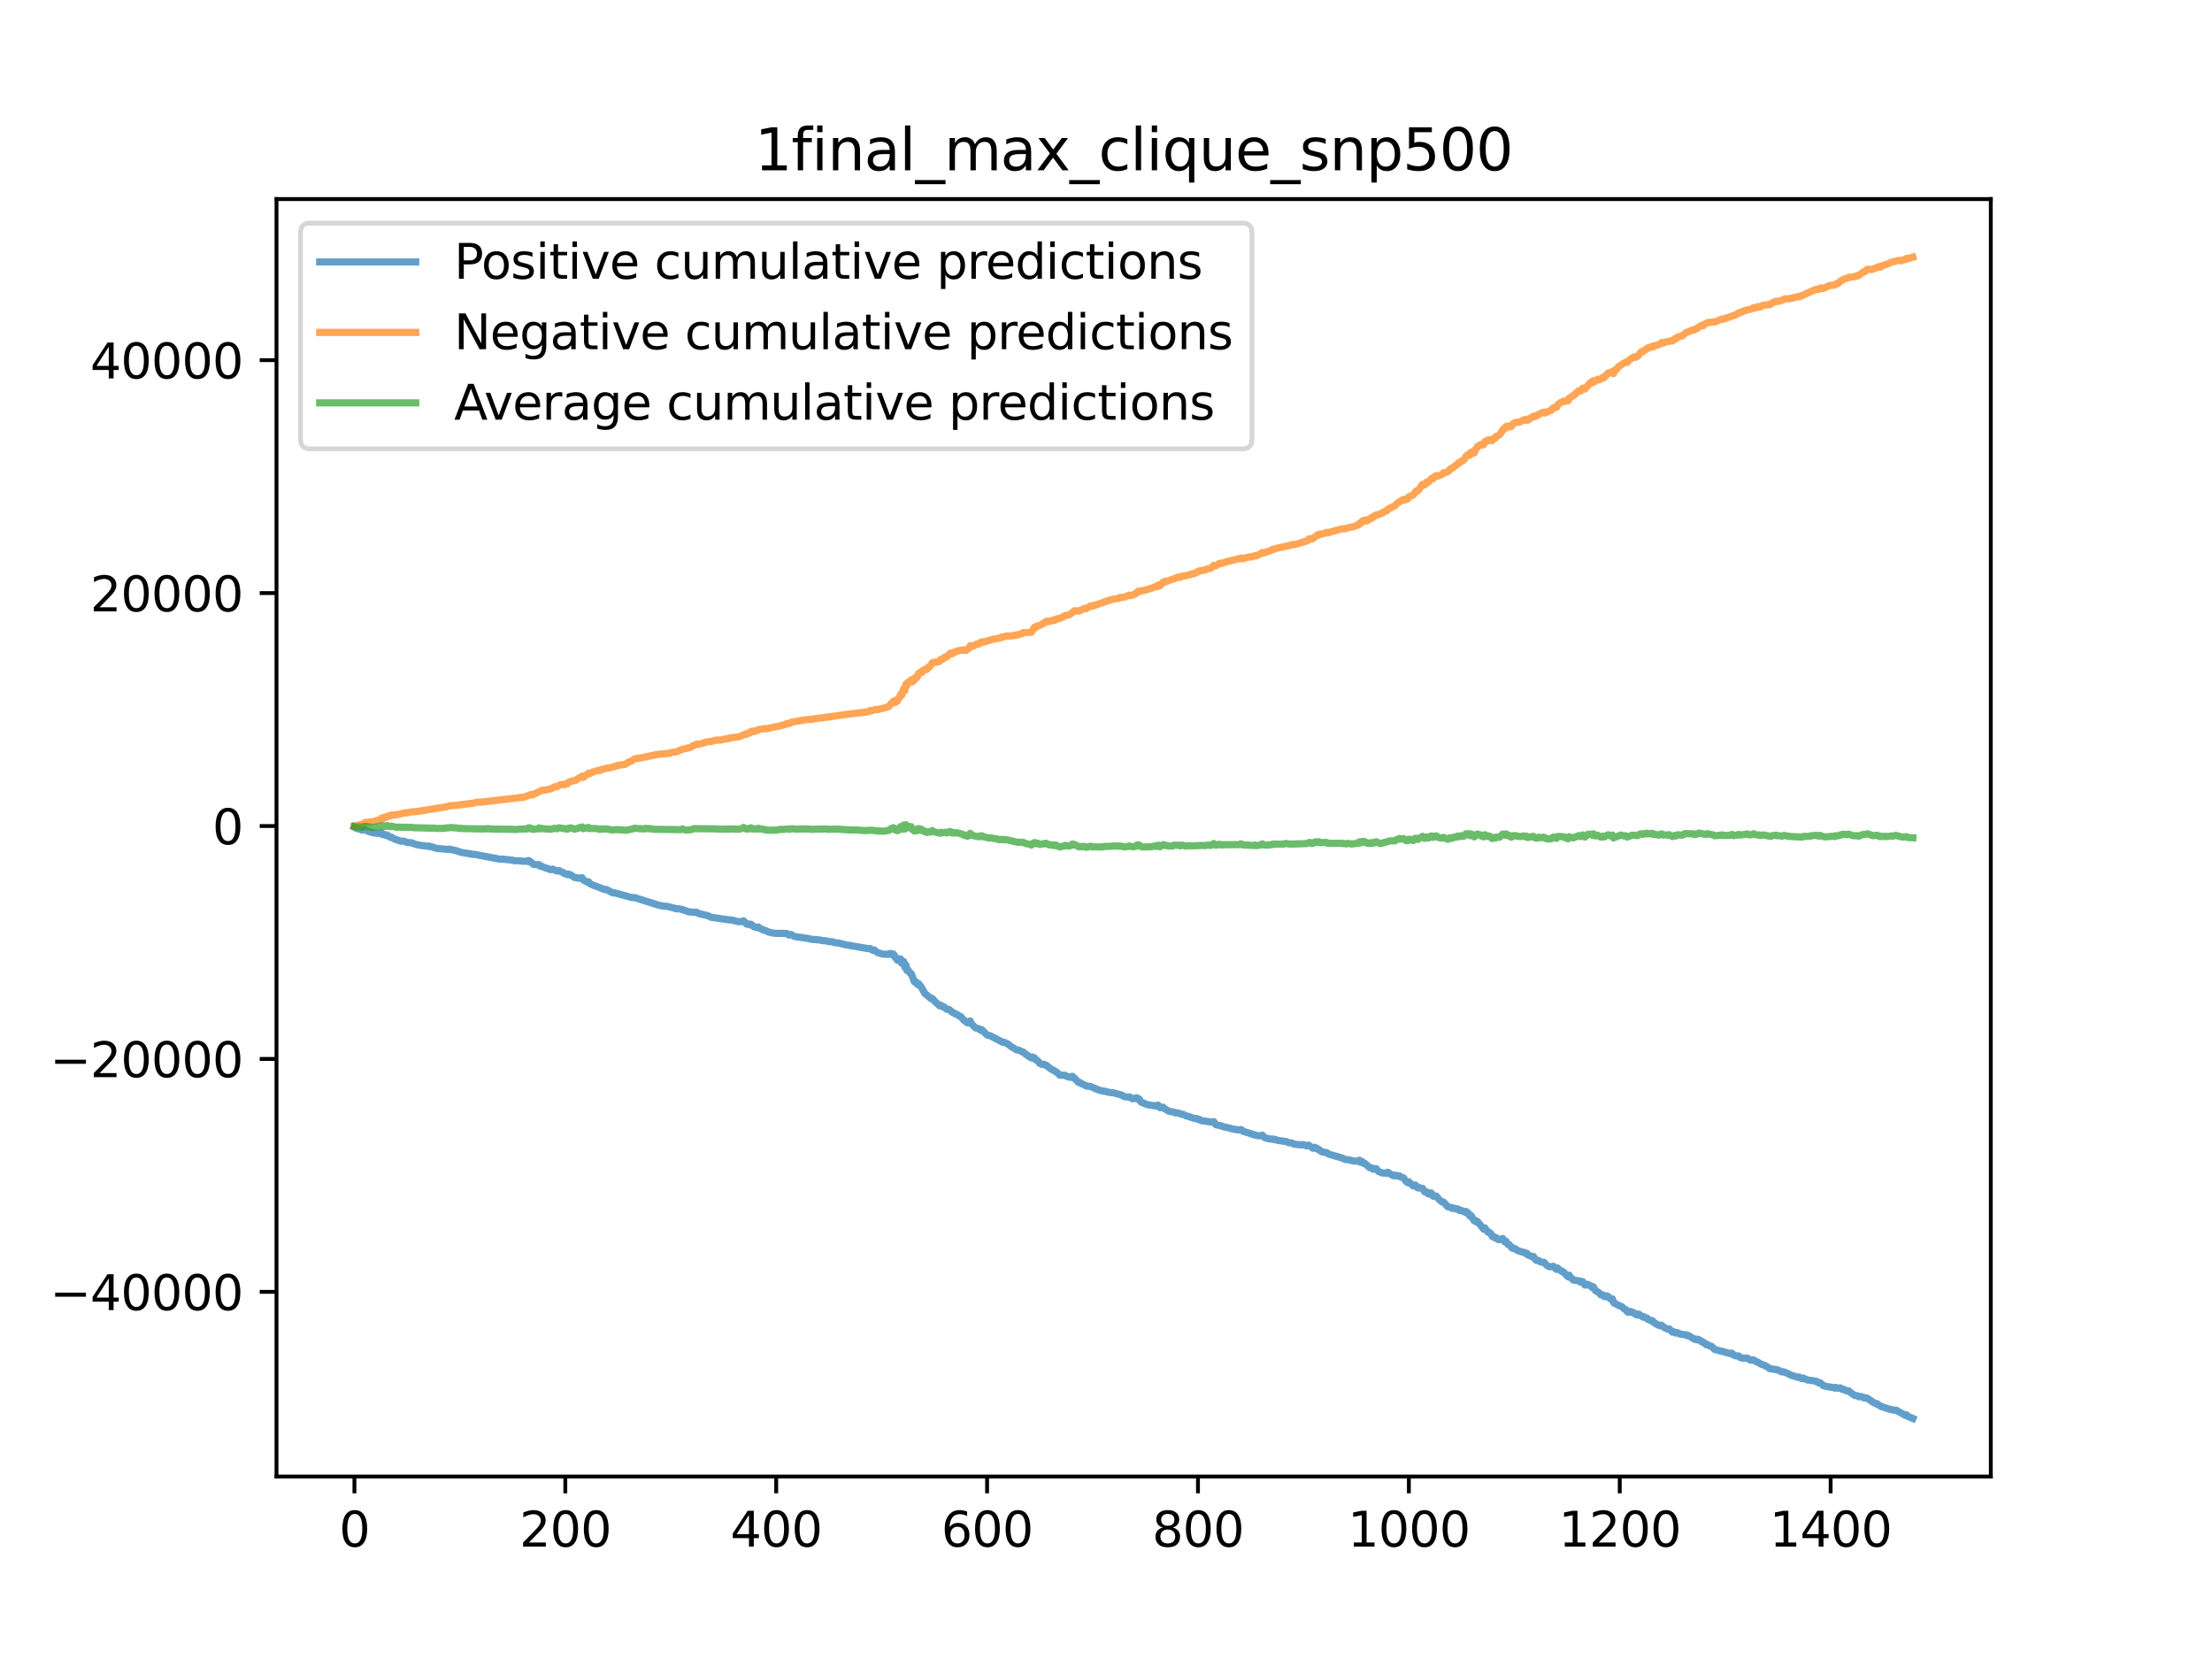 <?xml version="1.0" encoding="utf-8" standalone="no"?>
<!DOCTYPE svg PUBLIC "-//W3C//DTD SVG 1.1//EN"
  "http://www.w3.org/Graphics/SVG/1.1/DTD/svg11.dtd">
<svg xmlns:xlink="http://www.w3.org/1999/xlink" width="460.8pt" height="345.6pt" viewBox="0 0 460.8 345.6" xmlns="http://www.w3.org/2000/svg" version="1.1">
 <defs>
  <style type="text/css">*{stroke-linejoin: round; stroke-linecap: butt}</style>
 </defs>
 <g id="figure_1">
  <g id="patch_1">
   <path d="M 0 345.6 
L 460.8 345.6 
L 460.8 0 
L 0 0 
z
" style="fill: #ffffff"/>
  </g>
  <g id="axes_1">
   <g id="patch_2">
    <path d="M 57.6 307.584 
L 414.72 307.584 
L 414.72 41.472 
L 57.6 41.472 
z
" style="fill: #ffffff"/>
   </g>
   <g id="matplotlib.axis_1">
    <g id="xtick_1">
     <g id="line2d_1">
      <defs>
       <path id="me83472282d" d="M 0 0 
L 0 3.5 
" style="stroke: #000000; stroke-width: 0.8"/>
      </defs>
      <g>
       <use xlink:href="#me83472282d" x="73.833" y="307.584" style="stroke: #000000; stroke-width: 0.8"/>
      </g>
     </g>
     <g id="text_1">
      <!-- 0 -->
      <g transform="translate(70.651 322.182) scale(0.1 -0.1)">
       <defs>
        <path id="DejaVuSans-30" d="M 2034 4250 
Q 1547 4250 1301 3770 
Q 1056 3291 1056 2328 
Q 1056 1369 1301 889 
Q 1547 409 2034 409 
Q 2525 409 2770 889 
Q 3016 1369 3016 2328 
Q 3016 3291 2770 3770 
Q 2525 4250 2034 4250 
z
M 2034 4750 
Q 2819 4750 3233 4129 
Q 3647 3509 3647 2328 
Q 3647 1150 3233 529 
Q 2819 -91 2034 -91 
Q 1250 -91 836 529 
Q 422 1150 422 2328 
Q 422 3509 836 4129 
Q 1250 4750 2034 4750 
z
" transform="scale(0.016)"/>
       </defs>
       <use xlink:href="#DejaVuSans-30"/>
      </g>
     </g>
    </g>
    <g id="xtick_2">
     <g id="line2d_2">
      <g>
       <use xlink:href="#me83472282d" x="117.764" y="307.584" style="stroke: #000000; stroke-width: 0.8"/>
      </g>
     </g>
     <g id="text_2">
      <!-- 200 -->
      <g transform="translate(108.221 322.182) scale(0.1 -0.1)">
       <defs>
        <path id="DejaVuSans-32" d="M 1228 531 
L 3431 531 
L 3431 0 
L 469 0 
L 469 531 
Q 828 903 1448 1529 
Q 2069 2156 2228 2338 
Q 2531 2678 2651 2914 
Q 2772 3150 2772 3378 
Q 2772 3750 2511 3984 
Q 2250 4219 1831 4219 
Q 1534 4219 1204 4116 
Q 875 4013 500 3803 
L 500 4441 
Q 881 4594 1212 4672 
Q 1544 4750 1819 4750 
Q 2544 4750 2975 4387 
Q 3406 4025 3406 3419 
Q 3406 3131 3298 2873 
Q 3191 2616 2906 2266 
Q 2828 2175 2409 1742 
Q 1991 1309 1228 531 
z
" transform="scale(0.016)"/>
       </defs>
       <use xlink:href="#DejaVuSans-32"/>
       <use xlink:href="#DejaVuSans-30" x="63.623"/>
       <use xlink:href="#DejaVuSans-30" x="127.246"/>
      </g>
     </g>
    </g>
    <g id="xtick_3">
     <g id="line2d_3">
      <g>
       <use xlink:href="#me83472282d" x="161.696" y="307.584" style="stroke: #000000; stroke-width: 0.8"/>
      </g>
     </g>
     <g id="text_3">
      <!-- 400 -->
      <g transform="translate(152.152 322.182) scale(0.1 -0.1)">
       <defs>
        <path id="DejaVuSans-34" d="M 2419 4116 
L 825 1625 
L 2419 1625 
L 2419 4116 
z
M 2253 4666 
L 3047 4666 
L 3047 1625 
L 3713 1625 
L 3713 1100 
L 3047 1100 
L 3047 0 
L 2419 0 
L 2419 1100 
L 313 1100 
L 313 1709 
L 2253 4666 
z
" transform="scale(0.016)"/>
       </defs>
       <use xlink:href="#DejaVuSans-34"/>
       <use xlink:href="#DejaVuSans-30" x="63.623"/>
       <use xlink:href="#DejaVuSans-30" x="127.246"/>
      </g>
     </g>
    </g>
    <g id="xtick_4">
     <g id="line2d_4">
      <g>
       <use xlink:href="#me83472282d" x="205.628" y="307.584" style="stroke: #000000; stroke-width: 0.8"/>
      </g>
     </g>
     <g id="text_4">
      <!-- 600 -->
      <g transform="translate(196.084 322.182) scale(0.1 -0.1)">
       <defs>
        <path id="DejaVuSans-36" d="M 2113 2584 
Q 1688 2584 1439 2293 
Q 1191 2003 1191 1497 
Q 1191 994 1439 701 
Q 1688 409 2113 409 
Q 2538 409 2786 701 
Q 3034 994 3034 1497 
Q 3034 2003 2786 2293 
Q 2538 2584 2113 2584 
z
M 3366 4563 
L 3366 3988 
Q 3128 4100 2886 4159 
Q 2644 4219 2406 4219 
Q 1781 4219 1451 3797 
Q 1122 3375 1075 2522 
Q 1259 2794 1537 2939 
Q 1816 3084 2150 3084 
Q 2853 3084 3261 2657 
Q 3669 2231 3669 1497 
Q 3669 778 3244 343 
Q 2819 -91 2113 -91 
Q 1303 -91 875 529 
Q 447 1150 447 2328 
Q 447 3434 972 4092 
Q 1497 4750 2381 4750 
Q 2619 4750 2861 4703 
Q 3103 4656 3366 4563 
z
" transform="scale(0.016)"/>
       </defs>
       <use xlink:href="#DejaVuSans-36"/>
       <use xlink:href="#DejaVuSans-30" x="63.623"/>
       <use xlink:href="#DejaVuSans-30" x="127.246"/>
      </g>
     </g>
    </g>
    <g id="xtick_5">
     <g id="line2d_5">
      <g>
       <use xlink:href="#me83472282d" x="249.559" y="307.584" style="stroke: #000000; stroke-width: 0.8"/>
      </g>
     </g>
     <g id="text_5">
      <!-- 800 -->
      <g transform="translate(240.015 322.182) scale(0.1 -0.1)">
       <defs>
        <path id="DejaVuSans-38" d="M 2034 2216 
Q 1584 2216 1326 1975 
Q 1069 1734 1069 1313 
Q 1069 891 1326 650 
Q 1584 409 2034 409 
Q 2484 409 2743 651 
Q 3003 894 3003 1313 
Q 3003 1734 2745 1975 
Q 2488 2216 2034 2216 
z
M 1403 2484 
Q 997 2584 770 2862 
Q 544 3141 544 3541 
Q 544 4100 942 4425 
Q 1341 4750 2034 4750 
Q 2731 4750 3128 4425 
Q 3525 4100 3525 3541 
Q 3525 3141 3298 2862 
Q 3072 2584 2669 2484 
Q 3125 2378 3379 2068 
Q 3634 1759 3634 1313 
Q 3634 634 3220 271 
Q 2806 -91 2034 -91 
Q 1263 -91 848 271 
Q 434 634 434 1313 
Q 434 1759 690 2068 
Q 947 2378 1403 2484 
z
M 1172 3481 
Q 1172 3119 1398 2916 
Q 1625 2713 2034 2713 
Q 2441 2713 2670 2916 
Q 2900 3119 2900 3481 
Q 2900 3844 2670 4047 
Q 2441 4250 2034 4250 
Q 1625 4250 1398 4047 
Q 1172 3844 1172 3481 
z
" transform="scale(0.016)"/>
       </defs>
       <use xlink:href="#DejaVuSans-38"/>
       <use xlink:href="#DejaVuSans-30" x="63.623"/>
       <use xlink:href="#DejaVuSans-30" x="127.246"/>
      </g>
     </g>
    </g>
    <g id="xtick_6">
     <g id="line2d_6">
      <g>
       <use xlink:href="#me83472282d" x="293.491" y="307.584" style="stroke: #000000; stroke-width: 0.8"/>
      </g>
     </g>
     <g id="text_6">
      <!-- 1000 -->
      <g transform="translate(280.766 322.182) scale(0.1 -0.1)">
       <defs>
        <path id="DejaVuSans-31" d="M 794 531 
L 1825 531 
L 1825 4091 
L 703 3866 
L 703 4441 
L 1819 4666 
L 2450 4666 
L 2450 531 
L 3481 531 
L 3481 0 
L 794 0 
L 794 531 
z
" transform="scale(0.016)"/>
       </defs>
       <use xlink:href="#DejaVuSans-31"/>
       <use xlink:href="#DejaVuSans-30" x="63.623"/>
       <use xlink:href="#DejaVuSans-30" x="127.246"/>
       <use xlink:href="#DejaVuSans-30" x="190.869"/>
      </g>
     </g>
    </g>
    <g id="xtick_7">
     <g id="line2d_7">
      <g>
       <use xlink:href="#me83472282d" x="337.422" y="307.584" style="stroke: #000000; stroke-width: 0.8"/>
      </g>
     </g>
     <g id="text_7">
      <!-- 1200 -->
      <g transform="translate(324.697 322.182) scale(0.1 -0.1)">
       <use xlink:href="#DejaVuSans-31"/>
       <use xlink:href="#DejaVuSans-32" x="63.623"/>
       <use xlink:href="#DejaVuSans-30" x="127.246"/>
       <use xlink:href="#DejaVuSans-30" x="190.869"/>
      </g>
     </g>
    </g>
    <g id="xtick_8">
     <g id="line2d_8">
      <g>
       <use xlink:href="#me83472282d" x="381.354" y="307.584" style="stroke: #000000; stroke-width: 0.8"/>
      </g>
     </g>
     <g id="text_8">
      <!-- 1400 -->
      <g transform="translate(368.629 322.182) scale(0.1 -0.1)">
       <use xlink:href="#DejaVuSans-31"/>
       <use xlink:href="#DejaVuSans-34" x="63.623"/>
       <use xlink:href="#DejaVuSans-30" x="127.246"/>
       <use xlink:href="#DejaVuSans-30" x="190.869"/>
      </g>
     </g>
    </g>
   </g>
   <g id="matplotlib.axis_2">
    <g id="ytick_1">
     <g id="line2d_9">
      <defs>
       <path id="ma5df8a19f2" d="M 0 0 
L -3.5 0 
" style="stroke: #000000; stroke-width: 0.8"/>
      </defs>
      <g>
       <use xlink:href="#ma5df8a19f2" x="57.6" y="269.116" style="stroke: #000000; stroke-width: 0.8"/>
      </g>
     </g>
     <g id="text_9">
      <!-- −40000 -->
      <g transform="translate(10.408 272.915) scale(0.1 -0.1)">
       <defs>
        <path id="DejaVuSans-2212" d="M 678 2272 
L 4684 2272 
L 4684 1741 
L 678 1741 
L 678 2272 
z
" transform="scale(0.016)"/>
       </defs>
       <use xlink:href="#DejaVuSans-2212"/>
       <use xlink:href="#DejaVuSans-34" x="83.789"/>
       <use xlink:href="#DejaVuSans-30" x="147.412"/>
       <use xlink:href="#DejaVuSans-30" x="211.035"/>
       <use xlink:href="#DejaVuSans-30" x="274.658"/>
       <use xlink:href="#DejaVuSans-30" x="338.281"/>
      </g>
     </g>
    </g>
    <g id="ytick_2">
     <g id="line2d_10">
      <g>
       <use xlink:href="#ma5df8a19f2" x="57.6" y="220.594" style="stroke: #000000; stroke-width: 0.8"/>
      </g>
     </g>
     <g id="text_10">
      <!-- −20000 -->
      <g transform="translate(10.408 224.394) scale(0.1 -0.1)">
       <use xlink:href="#DejaVuSans-2212"/>
       <use xlink:href="#DejaVuSans-32" x="83.789"/>
       <use xlink:href="#DejaVuSans-30" x="147.412"/>
       <use xlink:href="#DejaVuSans-30" x="211.035"/>
       <use xlink:href="#DejaVuSans-30" x="274.658"/>
       <use xlink:href="#DejaVuSans-30" x="338.281"/>
      </g>
     </g>
    </g>
    <g id="ytick_3">
     <g id="line2d_11">
      <g>
       <use xlink:href="#ma5df8a19f2" x="57.6" y="172.073" style="stroke: #000000; stroke-width: 0.8"/>
      </g>
     </g>
     <g id="text_11">
      <!-- 0 -->
      <g transform="translate(44.237 175.872) scale(0.1 -0.1)">
       <use xlink:href="#DejaVuSans-30"/>
      </g>
     </g>
    </g>
    <g id="ytick_4">
     <g id="line2d_12">
      <g>
       <use xlink:href="#ma5df8a19f2" x="57.6" y="123.551" style="stroke: #000000; stroke-width: 0.8"/>
      </g>
     </g>
     <g id="text_12">
      <!-- 20000 -->
      <g transform="translate(18.788 127.35) scale(0.1 -0.1)">
       <use xlink:href="#DejaVuSans-32"/>
       <use xlink:href="#DejaVuSans-30" x="63.623"/>
       <use xlink:href="#DejaVuSans-30" x="127.246"/>
       <use xlink:href="#DejaVuSans-30" x="190.869"/>
       <use xlink:href="#DejaVuSans-30" x="254.492"/>
      </g>
     </g>
    </g>
    <g id="ytick_5">
     <g id="line2d_13">
      <g>
       <use xlink:href="#ma5df8a19f2" x="57.6" y="75.029" style="stroke: #000000; stroke-width: 0.8"/>
      </g>
     </g>
     <g id="text_13">
      <!-- 40000 -->
      <g transform="translate(18.788 78.828) scale(0.1 -0.1)">
       <use xlink:href="#DejaVuSans-34"/>
       <use xlink:href="#DejaVuSans-30" x="63.623"/>
       <use xlink:href="#DejaVuSans-30" x="127.246"/>
       <use xlink:href="#DejaVuSans-30" x="190.869"/>
       <use xlink:href="#DejaVuSans-30" x="254.492"/>
      </g>
     </g>
    </g>
   </g>
   <g id="line2d_14">
    <path d="M 73.833 172.295 
L 74.272 172.576 
L 75.151 172.778 
L 75.37 172.917 
L 76.029 172.872 
L 76.908 173.263 
L 77.787 173.499 
L 78.885 173.608 
L 79.105 173.638 
L 79.324 173.526 
L 79.544 173.557 
L 79.763 173.878 
L 79.983 173.81 
L 80.422 174.055 
L 80.642 173.926 
L 81.301 174.438 
L 81.521 174.39 
L 82.18 174.787 
L 83.498 175.232 
L 84.157 175.23 
L 84.816 175.5 
L 85.694 175.564 
L 86.573 175.89 
L 87.671 176.117 
L 88.55 176.228 
L 89.209 176.305 
L 89.428 176.245 
L 89.648 176.404 
L 89.868 176.373 
L 90.527 176.604 
L 90.966 176.731 
L 93.382 176.957 
L 93.602 176.88 
L 93.822 176.987 
L 94.041 176.968 
L 94.7 177.147 
L 95.14 177.235 
L 95.799 177.481 
L 96.238 177.586 
L 97.336 177.776 
L 97.995 177.865 
L 98.434 177.988 
L 98.874 177.97 
L 99.752 178.155 
L 103.487 178.855 
L 103.926 178.956 
L 104.805 178.987 
L 106.781 179.189 
L 107.221 179.314 
L 107.88 179.301 
L 108.978 179.415 
L 109.417 179.386 
L 109.857 179.455 
L 110.076 179.261 
L 110.296 179.351 
L 110.516 179.63 
L 110.735 179.682 
L 111.175 180.094 
L 112.273 180.118 
L 112.493 180.443 
L 112.712 180.372 
L 113.152 180.622 
L 114.689 181.162 
L 115.128 181.047 
L 116.007 181.431 
L 116.446 181.357 
L 117.105 181.692 
L 117.325 181.756 
L 117.545 181.975 
L 117.984 182.059 
L 118.204 182.213 
L 118.423 182.064 
L 118.643 182.273 
L 118.863 182.235 
L 119.741 182.825 
L 120.181 182.819 
L 120.4 182.95 
L 121.279 182.857 
L 121.499 183.298 
L 122.157 183.673 
L 122.377 183.742 
L 122.597 183.676 
L 122.816 184.031 
L 123.695 184.467 
L 124.134 184.591 
L 125.892 185.291 
L 126.331 185.304 
L 127.649 186.001 
L 127.869 185.953 
L 131.603 186.979 
L 132.262 186.982 
L 132.701 187.149 
L 136.435 188.31 
L 137.094 188.531 
L 138.193 188.766 
L 138.851 188.787 
L 139.51 188.947 
L 140.609 189.218 
L 140.828 189.321 
L 141.487 189.31 
L 142.366 189.553 
L 143.464 189.94 
L 144.123 190.013 
L 144.563 190.003 
L 144.782 190.069 
L 145.002 190.01 
L 145.222 190.081 
L 145.441 190.277 
L 147.418 190.742 
L 148.077 191.065 
L 151.372 191.554 
L 151.811 191.62 
L 152.47 191.662 
L 153.788 192.007 
L 154.667 191.974 
L 154.887 191.828 
L 155.326 192.281 
L 155.546 192.514 
L 155.985 192.482 
L 156.204 192.676 
L 156.424 192.532 
L 157.083 193.067 
L 157.522 193.186 
L 157.742 193.242 
L 157.962 193.108 
L 158.181 193.368 
L 158.401 193.399 
L 159.06 193.767 
L 159.28 193.779 
L 160.158 194.18 
L 160.598 194.253 
L 161.037 194.386 
L 161.696 194.427 
L 163.893 194.462 
L 164.332 194.782 
L 164.771 194.661 
L 165.43 195.063 
L 165.869 195.14 
L 168.505 195.525 
L 168.945 195.671 
L 170.702 195.803 
L 171.361 195.957 
L 172.02 195.986 
L 172.898 196.185 
L 173.338 196.165 
L 173.997 196.402 
L 174.656 196.436 
L 176.193 196.818 
L 181.026 197.645 
L 181.245 197.592 
L 181.685 197.89 
L 181.904 197.983 
L 182.124 197.887 
L 182.783 198.422 
L 183.881 198.76 
L 185.199 198.796 
L 185.419 198.61 
L 185.639 198.645 
L 185.858 198.87 
L 186.078 198.715 
L 186.298 198.99 
L 186.517 199.516 
L 186.737 199.523 
L 186.957 200.042 
L 187.176 200 
L 187.396 200.133 
L 187.616 199.776 
L 187.835 200.653 
L 188.055 200.622 
L 188.275 200.331 
L 188.494 201.522 
L 188.714 201.034 
L 188.934 202.169 
L 189.153 202.072 
L 189.593 202.717 
L 189.812 202.807 
L 190.251 203.911 
L 190.471 204.527 
L 190.691 204.45 
L 191.13 205.067 
L 191.35 204.892 
L 191.569 205.306 
L 191.789 205.402 
L 192.228 206.174 
L 192.668 206.976 
L 193.546 207.67 
L 193.986 208.068 
L 194.205 207.983 
L 194.645 208.509 
L 195.743 209.516 
L 195.963 209.383 
L 196.402 209.758 
L 196.622 209.745 
L 197.061 210.095 
L 197.281 210.266 
L 197.72 210.28 
L 198.379 210.882 
L 198.598 210.944 
L 199.038 211.21 
L 199.477 211.391 
L 199.916 211.706 
L 200.136 211.756 
L 200.795 212.55 
L 201.015 212.633 
L 201.454 213.049 
L 201.893 213.09 
L 202.113 212.685 
L 202.333 213.237 
L 203.211 214.127 
L 204.09 214.358 
L 204.31 214.635 
L 204.529 214.512 
L 204.969 214.952 
L 205.628 215.621 
L 206.287 215.766 
L 208.922 217.133 
L 209.142 217.111 
L 209.581 217.295 
L 210.021 217.514 
L 210.68 218.066 
L 211.339 218.419 
L 211.778 218.711 
L 212.217 218.758 
L 212.876 219.089 
L 213.096 219.123 
L 213.755 219.671 
L 214.853 220.39 
L 215.073 220.176 
L 215.292 220.413 
L 215.512 220.369 
L 215.732 220.763 
L 216.171 220.968 
L 216.61 221.527 
L 217.05 221.732 
L 217.489 221.708 
L 217.709 221.885 
L 217.928 221.882 
L 218.807 222.603 
L 220.125 223.34 
L 220.784 223.989 
L 221.882 223.994 
L 222.102 224.172 
L 222.541 224.324 
L 222.761 224.391 
L 222.981 224.289 
L 223.2 224.421 
L 223.42 224.221 
L 223.639 224.606 
L 223.859 224.607 
L 224.518 225.355 
L 224.738 225.511 
L 224.957 225.505 
L 225.397 225.795 
L 226.056 226.073 
L 226.275 226.241 
L 227.154 226.326 
L 228.911 227.083 
L 229.57 227.262 
L 230.01 227.291 
L 230.888 227.516 
L 231.328 227.602 
L 231.986 227.655 
L 233.744 228.149 
L 234.183 228.446 
L 234.622 228.511 
L 235.062 228.537 
L 235.281 228.506 
L 235.94 228.897 
L 236.819 228.685 
L 237.039 229.014 
L 237.258 228.912 
L 237.698 229.57 
L 239.016 230.129 
L 240.992 230.425 
L 241.212 230.208 
L 241.432 230.397 
L 241.651 230.756 
L 242.31 230.651 
L 242.53 230.953 
L 242.75 231.003 
L 243.409 231.47 
L 244.727 231.715 
L 244.946 231.856 
L 245.386 231.831 
L 246.045 232.097 
L 246.484 232.14 
L 247.143 232.483 
L 247.582 232.546 
L 248.022 232.742 
L 248.681 232.944 
L 249.12 233.031 
L 249.339 233.016 
L 249.559 233.178 
L 249.779 233.146 
L 250.218 233.441 
L 252.634 233.789 
L 252.854 233.67 
L 253.293 234.292 
L 254.392 234.528 
L 254.831 234.71 
L 256.149 234.992 
L 256.588 235.154 
L 257.467 235.302 
L 257.906 235.396 
L 258.565 235.308 
L 259.004 235.702 
L 259.663 235.883 
L 261.64 236.503 
L 262.08 236.585 
L 262.519 236.613 
L 262.958 236.481 
L 263.398 236.948 
L 263.837 237.117 
L 264.716 237.298 
L 265.155 237.281 
L 265.375 237.407 
L 265.594 237.354 
L 266.033 237.539 
L 268.01 237.82 
L 268.45 238.056 
L 269.109 238.093 
L 269.548 238.343 
L 270.866 238.49 
L 271.305 238.432 
L 271.525 238.541 
L 271.745 238.508 
L 272.184 238.711 
L 272.623 238.555 
L 273.502 239.189 
L 273.722 239.193 
L 273.941 239.004 
L 274.161 239.24 
L 274.38 239.215 
L 274.6 239.461 
L 274.82 239.497 
L 275.039 239.744 
L 275.259 239.801 
L 275.479 239.993 
L 276.357 240.105 
L 276.797 240.434 
L 279.433 241.181 
L 280.311 241.552 
L 280.97 241.598 
L 281.41 241.724 
L 282.069 241.874 
L 282.727 241.888 
L 282.947 241.941 
L 283.167 241.69 
L 283.386 242.096 
L 283.606 241.938 
L 283.826 242.022 
L 284.045 242.349 
L 284.265 242.319 
L 285.144 243.07 
L 285.363 243.26 
L 285.803 243.295 
L 286.022 243.573 
L 286.462 243.458 
L 286.681 243.447 
L 287.121 243.995 
L 287.999 244.372 
L 288.439 244.34 
L 288.878 244.436 
L 289.098 244.217 
L 289.537 244.504 
L 290.196 244.902 
L 290.416 244.801 
L 290.635 244.974 
L 290.855 244.843 
L 291.294 244.979 
L 291.514 244.938 
L 291.733 245.174 
L 292.173 245.304 
L 292.392 245.389 
L 292.832 246.033 
L 293.271 246.381 
L 293.491 246.174 
L 293.71 246.502 
L 293.93 246.569 
L 294.369 247.049 
L 294.589 246.863 
L 294.809 246.857 
L 295.028 247.023 
L 295.248 247.396 
L 295.468 247.486 
L 295.687 247.389 
L 296.127 247.589 
L 296.346 247.565 
L 296.786 248.281 
L 297.225 248.289 
L 297.445 248.648 
L 297.664 248.747 
L 297.884 248.719 
L 298.104 248.493 
L 298.323 248.729 
L 298.543 249.181 
L 299.202 249.164 
L 299.861 249.944 
L 300.52 250.451 
L 300.739 250.43 
L 301.618 251.411 
L 302.277 251.523 
L 302.497 251.735 
L 302.716 251.648 
L 302.936 251.681 
L 303.375 251.888 
L 303.595 251.796 
L 304.034 252.172 
L 304.254 252.075 
L 305.133 252.483 
L 305.352 252.347 
L 305.572 252.702 
L 305.792 252.636 
L 306.231 253.338 
L 306.451 253.21 
L 307.11 254.32 
L 307.329 254.23 
L 307.549 254.545 
L 307.769 254.439 
L 308.208 254.969 
L 309.086 256.065 
L 309.306 255.783 
L 309.965 256.685 
L 310.185 256.677 
L 310.624 257.031 
L 310.844 257.562 
L 311.063 257.68 
L 311.283 257.669 
L 311.503 257.927 
L 311.722 257.87 
L 312.162 258.229 
L 312.381 258.254 
L 313.04 257.996 
L 313.48 258.721 
L 313.699 258.552 
L 314.139 259.229 
L 314.358 259.237 
L 315.017 260.012 
L 315.237 259.946 
L 315.457 260.13 
L 315.676 260.148 
L 316.116 260.488 
L 316.994 260.789 
L 317.653 260.919 
L 317.873 261.162 
L 318.092 261.101 
L 318.312 261.436 
L 319.191 261.815 
L 319.41 261.743 
L 319.85 262.352 
L 320.069 262.582 
L 320.509 262.573 
L 320.948 262.899 
L 321.387 262.975 
L 321.607 262.946 
L 322.266 263.639 
L 322.705 263.869 
L 323.364 263.871 
L 323.584 263.785 
L 324.243 264.438 
L 324.463 264.141 
L 324.682 264.418 
L 325.121 264.665 
L 325.341 264.869 
L 325.561 264.89 
L 325.78 265.074 
L 326.22 265.552 
L 326.659 265.984 
L 326.879 265.636 
L 327.098 266.099 
L 327.538 266.392 
L 327.757 266.659 
L 329.075 266.849 
L 329.295 267.113 
L 329.515 266.946 
L 329.734 267.003 
L 330.174 267.696 
L 330.393 267.634 
L 330.613 267.706 
L 330.833 267.546 
L 331.272 267.837 
L 331.492 267.934 
L 331.711 268.261 
L 331.931 268.087 
L 332.37 268.875 
L 333.029 269.238 
L 333.469 269.734 
L 333.908 269.747 
L 334.127 270.038 
L 334.567 270.137 
L 334.786 269.958 
L 335.006 270.095 
L 335.445 270.54 
L 335.665 270.707 
L 335.885 270.586 
L 336.104 271.283 
L 336.324 271.529 
L 336.544 271.559 
L 337.203 271.948 
L 337.862 272.2 
L 338.301 272.639 
L 338.74 272.851 
L 338.96 273.232 
L 339.18 273.357 
L 339.399 273.354 
L 339.619 273.189 
L 340.058 273.366 
L 340.278 273.549 
L 340.498 273.544 
L 340.937 273.923 
L 341.157 273.931 
L 341.376 273.749 
L 342.255 274.371 
L 342.474 274.291 
L 342.914 274.589 
L 343.133 274.596 
L 343.353 274.868 
L 344.012 275.14 
L 344.232 275.121 
L 344.451 275.441 
L 344.891 275.697 
L 345.33 275.991 
L 345.769 276.165 
L 345.989 276.034 
L 346.209 276.112 
L 346.648 276.532 
L 347.307 276.833 
L 347.527 276.917 
L 347.746 276.843 
L 348.405 277.522 
L 348.625 277.44 
L 348.845 277.483 
L 349.064 277.695 
L 349.284 277.596 
L 349.723 277.741 
L 349.943 277.914 
L 351.261 278.082 
L 351.48 278.241 
L 351.7 278.192 
L 353.018 279.003 
L 353.238 278.942 
L 353.457 279.106 
L 353.677 278.996 
L 354.116 279.181 
L 354.336 279.446 
L 354.556 279.423 
L 354.775 279.656 
L 354.995 279.677 
L 355.434 280.137 
L 355.654 280.055 
L 356.093 280.363 
L 356.533 280.462 
L 357.192 281.105 
L 358.07 281.351 
L 358.949 281.561 
L 360.486 282.007 
L 360.706 281.874 
L 360.926 281.995 
L 361.145 282.286 
L 361.585 282.453 
L 362.024 282.46 
L 362.244 282.482 
L 362.463 282.758 
L 363.122 282.95 
L 364.001 282.918 
L 364.66 283.352 
L 364.88 283.368 
L 365.099 283.261 
L 365.319 283.301 
L 365.978 283.739 
L 366.198 283.764 
L 366.857 284.186 
L 367.515 284.385 
L 368.394 284.879 
L 368.614 285.097 
L 370.371 285.382 
L 370.81 285.635 
L 371.25 285.813 
L 371.469 285.749 
L 372.348 286.074 
L 372.787 286.312 
L 373.227 286.529 
L 373.886 286.706 
L 374.545 286.924 
L 374.764 286.855 
L 375.204 287.148 
L 375.423 287.203 
L 375.643 287.079 
L 376.521 287.475 
L 376.961 287.524 
L 378.279 287.717 
L 378.498 287.886 
L 378.718 287.911 
L 378.938 288.106 
L 379.157 288.041 
L 379.816 288.63 
L 380.475 288.834 
L 382.013 289.06 
L 382.233 289.176 
L 382.452 289.029 
L 382.892 289.209 
L 383.331 289.112 
L 383.77 289.443 
L 383.99 289.366 
L 384.429 289.661 
L 384.649 289.663 
L 384.868 289.779 
L 385.088 289.728 
L 385.747 290.286 
L 386.406 290.707 
L 386.845 290.734 
L 387.285 290.985 
L 387.504 290.907 
L 388.163 291.059 
L 388.383 291.254 
L 388.822 291.206 
L 389.042 291.291 
L 389.481 291.631 
L 390.36 292.214 
L 390.799 292.426 
L 391.019 292.405 
L 391.239 292.656 
L 391.458 292.715 
L 391.898 293.006 
L 393.655 293.573 
L 394.094 293.62 
L 394.314 293.739 
L 394.973 293.759 
L 396.95 294.852 
L 397.169 294.752 
L 397.389 295.04 
L 397.828 295.209 
L 398.487 295.488 
L 398.487 295.488 
" clip-path="url(#peba36bfafb)" style="fill: none; stroke: #1f77b4; stroke-opacity: 0.7; stroke-width: 1.5; stroke-linecap: square"/>
   </g>
   <g id="line2d_15">
    <path d="M 73.833 172.093 
L 74.272 172.005 
L 74.931 171.79 
L 75.37 171.8 
L 76.029 171.352 
L 77.787 171.137 
L 78.665 170.87 
L 79.105 170.788 
L 79.544 170.407 
L 79.763 170.575 
L 79.983 170.293 
L 80.422 170.256 
L 80.642 170.026 
L 81.301 169.987 
L 81.521 169.78 
L 82.399 169.749 
L 82.839 169.65 
L 83.278 169.603 
L 84.376 169.312 
L 84.596 169.367 
L 85.694 169.118 
L 86.134 169.109 
L 86.573 169.084 
L 87.232 168.993 
L 87.671 168.92 
L 92.943 168.079 
L 93.602 167.87 
L 95.799 167.699 
L 96.018 167.593 
L 96.458 167.57 
L 97.995 167.381 
L 98.215 167.411 
L 99.313 167.106 
L 100.192 167.106 
L 106.781 166.325 
L 107.221 166.299 
L 108.319 166.132 
L 108.978 166.113 
L 110.735 165.48 
L 110.955 165.596 
L 111.614 165.265 
L 112.932 164.614 
L 113.371 164.625 
L 114.03 164.474 
L 114.689 164.358 
L 115.568 163.899 
L 116.007 163.878 
L 116.666 163.5 
L 117.325 163.394 
L 117.545 163.484 
L 117.764 163.32 
L 118.204 163.278 
L 118.423 162.985 
L 119.302 162.644 
L 119.741 162.638 
L 121.279 161.672 
L 121.499 161.955 
L 121.938 161.548 
L 122.377 161.331 
L 122.597 161.067 
L 122.816 161.176 
L 123.256 160.952 
L 124.134 160.587 
L 124.574 160.551 
L 124.793 160.463 
L 125.013 160.499 
L 125.233 160.323 
L 125.892 160.189 
L 126.331 160.005 
L 126.77 160.004 
L 127.869 159.707 
L 128.088 159.691 
L 128.528 159.485 
L 129.406 159.332 
L 130.285 159.213 
L 130.944 158.746 
L 131.383 158.621 
L 132.262 158.067 
L 132.701 158.01 
L 133.58 157.868 
L 136.435 157.269 
L 137.094 157.142 
L 139.51 156.899 
L 139.95 156.724 
L 140.828 156.64 
L 142.366 156.019 
L 143.025 155.916 
L 143.245 155.817 
L 143.684 155.77 
L 144.343 155.365 
L 145.002 155.084 
L 145.222 154.993 
L 145.441 155.06 
L 146.1 154.908 
L 147.418 154.506 
L 148.077 154.492 
L 149.175 154.171 
L 150.054 154.173 
L 150.933 153.972 
L 151.811 153.82 
L 152.251 153.723 
L 152.69 153.614 
L 153.129 153.627 
L 153.349 153.547 
L 153.788 153.52 
L 154.228 153.393 
L 155.326 152.887 
L 155.546 152.971 
L 155.985 152.663 
L 156.204 152.694 
L 156.424 152.38 
L 156.644 152.316 
L 157.083 152.384 
L 157.303 152.236 
L 157.742 152.189 
L 157.962 151.978 
L 159.06 151.84 
L 159.28 151.745 
L 159.719 151.823 
L 160.598 151.592 
L 162.355 151.258 
L 162.794 151.146 
L 163.673 150.89 
L 163.893 150.711 
L 164.332 150.771 
L 164.991 150.418 
L 166.309 150.213 
L 166.968 150.061 
L 168.505 149.876 
L 168.945 149.856 
L 169.823 149.732 
L 170.702 149.592 
L 171.141 149.556 
L 176.413 148.813 
L 180.806 148.281 
L 181.245 148.017 
L 181.465 148.1 
L 182.344 147.812 
L 182.783 147.846 
L 183.662 147.612 
L 184.321 147.464 
L 185.199 147.151 
L 185.639 146.543 
L 185.858 146.493 
L 186.078 146.114 
L 186.298 146.047 
L 186.517 146.336 
L 186.737 145.795 
L 186.957 146.043 
L 187.176 145.478 
L 187.396 145.328 
L 187.616 144.609 
L 187.835 144.868 
L 188.275 143.434 
L 188.494 143.899 
L 188.714 142.552 
L 188.934 142.789 
L 189.153 142.124 
L 189.373 142.136 
L 189.812 141.61 
L 190.032 142.061 
L 190.251 141.62 
L 190.471 141.706 
L 190.691 141.117 
L 190.91 141.243 
L 191.13 140.935 
L 191.35 140.294 
L 191.569 140.227 
L 191.789 139.998 
L 192.009 140.099 
L 192.228 139.664 
L 192.448 139.677 
L 192.887 139.327 
L 193.107 139.45 
L 193.546 138.849 
L 193.766 138.803 
L 194.205 138.07 
L 194.425 138.091 
L 194.645 137.935 
L 195.084 137.962 
L 195.304 137.824 
L 195.523 137.885 
L 195.963 137.377 
L 196.182 137.433 
L 196.622 137.063 
L 196.841 136.864 
L 197.061 136.902 
L 197.281 136.785 
L 197.94 136.08 
L 198.159 136.029 
L 198.379 136.194 
L 198.598 135.9 
L 198.818 135.947 
L 199.257 135.641 
L 199.916 135.52 
L 200.575 135.404 
L 200.795 135.446 
L 201.015 135.318 
L 201.234 135.478 
L 201.893 135.048 
L 202.113 134.509 
L 202.772 134.569 
L 203.431 134.188 
L 203.87 134.169 
L 204.09 133.931 
L 204.31 133.942 
L 204.529 133.68 
L 204.969 133.743 
L 206.945 133.141 
L 208.263 132.926 
L 208.703 132.692 
L 208.922 132.731 
L 209.581 132.497 
L 210.46 132.494 
L 211.119 132.413 
L 211.339 132.3 
L 211.558 132.388 
L 211.998 132.209 
L 212.876 132.035 
L 213.096 131.796 
L 213.535 131.797 
L 213.975 131.755 
L 214.853 131.709 
L 215.292 131.019 
L 215.512 130.654 
L 215.732 130.744 
L 215.951 130.436 
L 216.391 130.352 
L 217.05 130.075 
L 217.489 129.709 
L 217.709 129.725 
L 217.928 129.451 
L 218.148 129.385 
L 218.587 129.491 
L 218.807 129.323 
L 219.246 129.291 
L 219.466 129.134 
L 219.686 129.241 
L 219.905 128.979 
L 220.345 128.912 
L 221.004 128.72 
L 221.443 128.5 
L 221.663 128.434 
L 221.882 128.225 
L 222.761 128.073 
L 223.859 127.232 
L 224.738 127.313 
L 224.957 127.139 
L 225.177 127.125 
L 225.836 126.747 
L 226.275 126.793 
L 227.154 126.241 
L 227.374 126.192 
L 227.593 126.283 
L 228.033 126.087 
L 228.472 125.968 
L 230.888 125.116 
L 231.328 124.987 
L 231.986 124.802 
L 232.865 124.675 
L 233.085 124.642 
L 233.304 124.449 
L 234.183 124.415 
L 234.622 124.224 
L 235.062 124.079 
L 235.281 123.958 
L 235.721 124.051 
L 236.38 123.772 
L 236.599 123.679 
L 236.819 123.383 
L 237.039 123.379 
L 237.258 123.113 
L 237.698 123.147 
L 237.917 123.021 
L 238.576 122.964 
L 239.016 122.774 
L 239.675 122.628 
L 240.553 122.255 
L 240.992 122.249 
L 241.212 121.909 
L 241.432 121.826 
L 241.651 122.02 
L 242.31 121.253 
L 242.53 121.306 
L 242.75 121.078 
L 242.969 121.145 
L 245.166 120.337 
L 245.605 120.186 
L 245.825 120.294 
L 246.264 120.023 
L 247.143 119.928 
L 247.582 119.767 
L 248.241 119.606 
L 248.461 119.483 
L 248.681 119.534 
L 249.12 119.331 
L 249.339 119.141 
L 249.559 119.137 
L 249.779 118.951 
L 250.218 118.872 
L 250.657 118.756 
L 250.877 118.795 
L 251.536 118.492 
L 251.975 118.428 
L 252.195 118.421 
L 252.854 117.77 
L 253.293 117.882 
L 253.952 117.397 
L 254.172 117.422 
L 254.392 117.309 
L 254.611 117.36 
L 255.27 117.092 
L 258.565 116.269 
L 258.785 116.41 
L 259.663 116.145 
L 260.542 115.982 
L 260.762 116.006 
L 261.421 115.745 
L 261.64 115.809 
L 262.739 115.313 
L 262.958 115.081 
L 263.178 115.205 
L 264.716 114.674 
L 265.155 114.417 
L 265.375 114.442 
L 265.814 114.247 
L 268.889 113.573 
L 269.109 113.442 
L 269.548 113.454 
L 270.207 113.311 
L 272.404 112.627 
L 272.623 112.311 
L 272.843 112.224 
L 273.282 112.287 
L 273.722 112.028 
L 274.161 111.622 
L 274.38 111.48 
L 274.6 111.529 
L 274.82 111.272 
L 275.479 111.242 
L 276.357 110.89 
L 276.577 111.039 
L 277.456 110.736 
L 279.433 110.206 
L 280.311 110.117 
L 281.41 109.816 
L 281.849 109.746 
L 282.947 109.374 
L 283.167 109.035 
L 283.386 109.114 
L 283.826 108.523 
L 284.045 108.594 
L 284.265 108.345 
L 284.704 108.545 
L 285.144 108.134 
L 285.363 108.181 
L 285.803 107.728 
L 286.022 107.816 
L 286.462 107.374 
L 286.681 107.257 
L 286.901 107.291 
L 287.999 106.844 
L 288.439 106.542 
L 288.878 106.432 
L 289.098 106.078 
L 290.416 105.435 
L 290.635 105.322 
L 291.075 104.818 
L 291.733 104.418 
L 292.392 104.01 
L 292.612 104.196 
L 293.051 103.99 
L 293.271 103.916 
L 293.491 103.457 
L 294.369 103.145 
L 295.028 102.266 
L 295.248 102.322 
L 295.468 102.163 
L 296.346 100.877 
L 296.786 101.029 
L 297.225 100.413 
L 297.445 100.534 
L 298.323 99.595 
L 298.543 99.732 
L 298.982 99.186 
L 299.202 99.083 
L 299.641 99.168 
L 300.52 98.753 
L 300.739 98.449 
L 300.959 98.466 
L 301.398 98.34 
L 301.618 98.29 
L 301.838 98.083 
L 302.057 97.707 
L 302.497 97.565 
L 303.156 97 
L 303.375 96.925 
L 303.815 96.409 
L 304.034 96.412 
L 304.474 95.987 
L 304.693 96.009 
L 305.133 95.59 
L 305.352 95.087 
L 305.572 95.03 
L 305.792 94.678 
L 306.011 94.59 
L 306.231 94.819 
L 306.451 94.191 
L 306.89 94.099 
L 307.11 94.348 
L 307.329 93.674 
L 307.549 93.481 
L 307.769 93.016 
L 308.208 92.754 
L 308.427 92.617 
L 308.647 92.771 
L 308.867 92.505 
L 309.086 92.607 
L 309.306 92.01 
L 309.745 91.747 
L 309.965 91.858 
L 310.185 91.604 
L 310.844 91.799 
L 311.283 91.199 
L 311.503 91.262 
L 311.722 90.913 
L 312.381 90.576 
L 313.26 89.305 
L 313.48 89.315 
L 313.699 88.884 
L 313.919 88.781 
L 314.139 88.979 
L 314.358 88.749 
L 314.578 88.733 
L 314.798 88.862 
L 315.237 88.235 
L 315.457 88.208 
L 315.676 87.982 
L 316.555 87.948 
L 317.433 87.476 
L 317.653 87.423 
L 317.873 87.57 
L 318.092 87.315 
L 318.312 87.523 
L 318.971 86.994 
L 319.191 86.92 
L 319.41 86.7 
L 319.63 86.844 
L 321.168 86.003 
L 321.607 85.859 
L 321.827 86.043 
L 322.046 85.823 
L 322.266 85.897 
L 322.925 85.517 
L 323.145 85.5 
L 323.584 84.943 
L 324.243 84.848 
L 324.463 84.364 
L 325.121 83.855 
L 325.561 83.667 
L 325.78 83.553 
L 326 83.629 
L 326.22 83.518 
L 326.659 83.504 
L 326.879 82.946 
L 327.318 82.709 
L 327.538 82.494 
L 327.757 82.455 
L 328.416 81.833 
L 328.856 81.411 
L 329.075 81.333 
L 329.295 81.441 
L 329.734 80.858 
L 330.174 81.055 
L 331.272 79.727 
L 331.492 79.6 
L 331.711 79.74 
L 331.931 79.303 
L 332.151 79.526 
L 332.59 79.172 
L 332.81 79.01 
L 333.029 79.171 
L 333.688 78.809 
L 333.908 78.596 
L 334.127 78.72 
L 335.006 77.706 
L 335.665 77.62 
L 335.885 77.34 
L 336.104 77.826 
L 336.544 77.028 
L 336.763 76.943 
L 337.203 76.37 
L 338.081 75.765 
L 338.74 75.432 
L 338.96 75.523 
L 339.619 74.792 
L 340.058 74.575 
L 340.498 74.313 
L 340.717 74.448 
L 341.157 74.22 
L 341.816 73.373 
L 342.035 73.247 
L 342.255 73.265 
L 342.474 72.991 
L 342.914 72.81 
L 343.133 72.533 
L 343.353 72.568 
L 343.792 72.278 
L 344.012 72.315 
L 344.232 72.136 
L 344.451 72.232 
L 344.671 72.014 
L 345.55 71.834 
L 346.209 71.338 
L 346.428 71.487 
L 346.868 71.269 
L 347.307 71.182 
L 347.966 71.046 
L 348.405 71.031 
L 348.845 70.586 
L 349.064 70.632 
L 349.504 70.178 
L 350.382 69.998 
L 351.261 69.245 
L 351.48 69.22 
L 351.92 69.023 
L 352.139 68.964 
L 352.359 68.785 
L 353.018 68.706 
L 353.238 68.474 
L 353.457 68.484 
L 354.116 67.949 
L 354.336 67.961 
L 354.556 67.741 
L 354.775 67.863 
L 354.995 67.591 
L 355.654 67.271 
L 355.874 67.165 
L 356.313 67.152 
L 356.972 67.042 
L 357.192 67.087 
L 358.729 66.443 
L 358.949 66.52 
L 359.388 66.345 
L 361.585 65.589 
L 362.024 65.273 
L 362.244 65.151 
L 362.463 65.198 
L 362.903 64.881 
L 363.122 64.879 
L 363.562 64.663 
L 364.88 64.377 
L 365.319 64.067 
L 365.758 64.173 
L 366.198 63.87 
L 366.637 63.967 
L 367.296 63.566 
L 368.174 63.511 
L 368.394 63.435 
L 368.614 63.504 
L 369.273 63.029 
L 369.712 62.87 
L 369.932 62.754 
L 370.151 62.824 
L 370.591 62.689 
L 370.81 62.736 
L 371.909 62.214 
L 372.568 62.281 
L 373.007 62.144 
L 373.446 62.105 
L 373.886 61.914 
L 374.545 61.85 
L 374.764 61.713 
L 374.984 61.769 
L 377.839 60.461 
L 378.279 60.289 
L 378.938 60.279 
L 379.157 60.017 
L 379.597 59.987 
L 379.816 60.074 
L 381.134 59.482 
L 382.233 59.37 
L 382.452 59.146 
L 382.892 59.049 
L 383.551 58.443 
L 383.77 58.389 
L 384.21 58.104 
L 384.868 57.959 
L 385.088 57.785 
L 386.406 57.632 
L 386.845 57.397 
L 387.065 57.461 
L 387.504 57.151 
L 388.163 56.661 
L 388.383 56.639 
L 389.042 56.083 
L 389.921 56.157 
L 391.458 55.529 
L 391.678 55.656 
L 392.117 55.371 
L 393.215 54.998 
L 393.874 54.681 
L 394.533 54.503 
L 395.412 54.273 
L 395.851 54.243 
L 396.071 54.327 
L 396.51 54.11 
L 396.95 54.066 
L 397.169 53.828 
L 397.389 53.889 
L 398.048 53.704 
L 398.487 53.568 
L 398.487 53.568 
" clip-path="url(#peba36bfafb)" style="fill: none; stroke: #ff7f0e; stroke-opacity: 0.7; stroke-width: 1.5; stroke-linecap: square"/>
   </g>
   <g id="line2d_16">
    <path d="M 73.833 172.194 
L 74.272 172.29 
L 74.931 172.22 
L 75.37 172.358 
L 76.029 172.112 
L 77.567 172.384 
L 78.226 172.282 
L 78.446 172.292 
L 78.665 172.187 
L 79.105 172.213 
L 79.544 171.982 
L 79.763 172.227 
L 79.983 172.051 
L 80.422 172.155 
L 80.642 171.976 
L 81.301 172.212 
L 81.521 172.085 
L 82.399 172.312 
L 85.694 172.341 
L 86.134 172.428 
L 90.527 172.531 
L 90.966 172.574 
L 92.284 172.556 
L 94.041 172.378 
L 94.7 172.454 
L 95.14 172.484 
L 95.799 172.59 
L 96.018 172.536 
L 96.458 172.607 
L 100.192 172.687 
L 101.29 172.672 
L 101.51 172.603 
L 102.388 172.711 
L 104.805 172.733 
L 106.781 172.757 
L 107.221 172.807 
L 108.099 172.748 
L 109.857 172.675 
L 110.076 172.454 
L 110.296 172.435 
L 110.516 172.622 
L 110.735 172.581 
L 110.955 172.778 
L 112.053 172.662 
L 112.273 172.474 
L 112.493 172.668 
L 112.712 172.516 
L 113.152 172.638 
L 114.689 172.76 
L 115.348 172.586 
L 115.568 172.545 
L 116.007 172.654 
L 116.446 172.447 
L 117.764 172.655 
L 118.204 172.745 
L 118.423 172.525 
L 118.643 172.579 
L 118.863 172.452 
L 119.741 172.732 
L 121.279 172.264 
L 121.499 172.626 
L 122.597 172.372 
L 122.816 172.604 
L 124.134 172.589 
L 125.013 172.786 
L 125.233 172.682 
L 125.892 172.74 
L 126.331 172.655 
L 126.99 172.817 
L 127.649 172.905 
L 128.088 172.856 
L 128.528 172.821 
L 130.504 172.948 
L 131.163 172.799 
L 131.603 172.724 
L 132.262 172.524 
L 132.701 172.58 
L 134.239 172.697 
L 134.458 172.562 
L 135.117 172.626 
L 135.337 172.587 
L 135.996 172.749 
L 141.927 172.835 
L 142.146 172.678 
L 142.805 172.918 
L 143.464 172.894 
L 144.123 172.8 
L 144.563 172.621 
L 148.736 172.662 
L 149.395 172.7 
L 150.274 172.75 
L 150.713 172.708 
L 151.811 172.72 
L 152.251 172.697 
L 152.69 172.67 
L 153.129 172.756 
L 153.349 172.708 
L 153.788 172.764 
L 154.667 172.565 
L 154.887 172.363 
L 155.106 172.551 
L 155.326 172.584 
L 155.546 172.743 
L 155.985 172.573 
L 156.204 172.685 
L 156.424 172.456 
L 157.083 172.726 
L 157.303 172.654 
L 157.742 172.716 
L 157.962 172.543 
L 158.181 172.664 
L 158.401 172.631 
L 159.06 172.804 
L 159.28 172.762 
L 159.719 172.94 
L 160.817 172.949 
L 161.916 172.906 
L 162.575 172.771 
L 163.014 172.791 
L 164.112 172.686 
L 164.332 172.776 
L 164.991 172.627 
L 165.869 172.742 
L 167.187 172.675 
L 168.505 172.7 
L 168.945 172.763 
L 170.263 172.727 
L 172.02 172.685 
L 172.679 172.782 
L 173.777 172.7 
L 173.997 172.768 
L 174.656 172.698 
L 175.315 172.785 
L 176.633 172.862 
L 177.072 172.898 
L 177.511 172.866 
L 177.731 172.926 
L 178.17 172.897 
L 178.61 172.901 
L 180.147 173.03 
L 181.465 172.948 
L 182.563 173.059 
L 183.003 173.141 
L 183.222 173.079 
L 183.881 173.173 
L 185.199 172.973 
L 185.639 172.594 
L 185.858 172.682 
L 186.078 172.415 
L 186.298 172.519 
L 186.517 172.926 
L 186.737 172.659 
L 186.957 173.042 
L 187.176 172.739 
L 187.396 172.73 
L 187.616 172.193 
L 187.835 172.761 
L 188.275 171.883 
L 188.494 172.711 
L 188.714 171.793 
L 188.934 172.479 
L 189.153 172.098 
L 189.373 172.277 
L 189.812 172.208 
L 190.032 172.793 
L 190.251 172.766 
L 190.471 173.116 
L 190.691 172.783 
L 190.91 173.057 
L 191.13 173.001 
L 191.35 172.593 
L 191.569 172.767 
L 191.789 172.7 
L 192.009 173.01 
L 192.228 172.919 
L 192.668 173.265 
L 192.887 173.224 
L 193.107 173.422 
L 193.546 173.259 
L 193.766 173.356 
L 193.986 173.282 
L 194.205 173.026 
L 194.425 173.218 
L 194.864 173.336 
L 195.743 173.575 
L 195.963 173.38 
L 196.182 173.522 
L 196.841 173.368 
L 197.281 173.526 
L 197.72 173.23 
L 198.159 173.306 
L 198.379 173.538 
L 198.598 173.422 
L 198.818 173.542 
L 199.257 173.462 
L 200.356 173.725 
L 200.795 173.998 
L 201.015 173.975 
L 201.454 174.211 
L 201.893 174.069 
L 202.113 173.597 
L 202.333 173.888 
L 203.211 174.216 
L 203.651 174.238 
L 203.87 174.309 
L 204.09 174.145 
L 204.31 174.289 
L 204.529 174.096 
L 204.969 174.347 
L 205.847 174.538 
L 206.067 174.592 
L 206.287 174.525 
L 207.385 174.724 
L 208.044 174.866 
L 208.263 174.942 
L 208.703 174.847 
L 208.922 174.932 
L 209.142 174.867 
L 209.362 174.942 
L 209.801 174.955 
L 211.998 175.468 
L 213.096 175.459 
L 213.755 175.749 
L 214.634 175.899 
L 214.853 176.049 
L 215.073 175.724 
L 215.292 175.716 
L 215.512 175.512 
L 215.732 175.753 
L 215.951 175.627 
L 216.171 175.652 
L 216.61 175.909 
L 217.269 175.801 
L 217.489 175.708 
L 217.709 175.805 
L 217.928 175.666 
L 218.368 175.896 
L 218.587 176.031 
L 218.807 175.963 
L 219.246 176.078 
L 219.466 176.001 
L 219.686 176.167 
L 219.905 176.031 
L 220.784 176.451 
L 221.443 176.27 
L 221.663 176.265 
L 221.882 176.11 
L 222.322 176.178 
L 222.761 176.232 
L 222.981 176.085 
L 223.2 176.09 
L 223.42 175.816 
L 223.639 176.015 
L 223.859 175.919 
L 224.738 176.412 
L 224.957 176.322 
L 225.177 176.425 
L 225.836 176.308 
L 226.275 176.517 
L 227.154 176.284 
L 227.374 176.313 
L 227.593 176.462 
L 228.033 176.383 
L 228.472 176.433 
L 229.57 176.437 
L 230.01 176.335 
L 230.888 176.316 
L 231.328 176.295 
L 231.986 176.228 
L 233.744 176.286 
L 234.183 176.431 
L 234.622 176.367 
L 235.062 176.308 
L 235.281 176.232 
L 235.94 176.411 
L 236.38 176.35 
L 236.599 176.295 
L 236.819 176.034 
L 237.039 176.196 
L 237.258 176.012 
L 237.698 176.358 
L 238.137 176.443 
L 239.894 176.39 
L 240.553 176.228 
L 240.992 176.337 
L 241.212 176.059 
L 241.432 176.112 
L 241.651 176.388 
L 242.31 175.952 
L 242.53 176.13 
L 242.75 176.04 
L 243.189 176.197 
L 243.628 176.242 
L 244.068 176.241 
L 244.287 176.232 
L 244.507 176.07 
L 245.166 176.073 
L 245.605 176.064 
L 245.825 176.21 
L 246.264 176.049 
L 246.704 176.162 
L 246.923 176.27 
L 247.582 176.157 
L 248.022 176.204 
L 250.657 176.116 
L 250.877 176.174 
L 251.316 176.105 
L 251.756 176.034 
L 252.195 176.127 
L 252.854 175.72 
L 253.293 176.087 
L 253.952 175.883 
L 254.172 175.977 
L 254.392 175.918 
L 254.611 176.017 
L 255.27 175.959 
L 256.808 175.966 
L 257.247 175.93 
L 257.906 175.975 
L 258.565 175.789 
L 258.785 175.997 
L 261.201 176.13 
L 261.421 176.02 
L 261.64 176.156 
L 262.519 176.049 
L 262.958 175.781 
L 263.178 176.005 
L 264.057 176.077 
L 264.496 175.972 
L 264.716 175.986 
L 265.155 175.849 
L 265.375 175.925 
L 265.594 175.83 
L 266.473 175.861 
L 267.132 175.854 
L 267.571 175.813 
L 267.791 175.705 
L 268.669 175.846 
L 272.184 175.737 
L 272.843 175.476 
L 273.282 175.723 
L 273.722 175.611 
L 273.941 175.373 
L 274.161 175.431 
L 274.38 175.347 
L 274.6 175.495 
L 274.82 175.384 
L 275.039 175.52 
L 276.357 175.498 
L 276.577 175.674 
L 278.115 175.679 
L 279.213 175.661 
L 280.531 175.793 
L 280.751 175.706 
L 281.629 175.816 
L 282.947 175.657 
L 283.167 175.363 
L 283.386 175.605 
L 283.606 175.345 
L 283.826 175.272 
L 284.045 175.472 
L 284.265 175.332 
L 284.924 175.677 
L 285.144 175.602 
L 285.363 175.721 
L 285.803 175.511 
L 286.022 175.694 
L 286.462 175.416 
L 286.681 175.352 
L 287.121 175.602 
L 287.34 175.612 
L 287.56 175.733 
L 289.537 175.17 
L 290.635 175.148 
L 290.855 174.927 
L 291.294 174.809 
L 291.514 174.668 
L 291.733 174.796 
L 292.173 174.728 
L 292.392 174.699 
L 292.832 175.089 
L 293.271 175.148 
L 293.491 174.815 
L 293.71 174.928 
L 293.93 174.863 
L 294.369 175.097 
L 294.809 174.625 
L 295.028 174.645 
L 295.248 174.859 
L 295.468 174.825 
L 295.907 174.49 
L 296.346 174.221 
L 296.786 174.655 
L 297.225 174.351 
L 297.445 174.591 
L 297.884 174.424 
L 298.104 174.147 
L 298.323 174.162 
L 298.543 174.457 
L 299.202 174.123 
L 299.641 174.482 
L 300.52 174.602 
L 300.739 174.439 
L 301.179 174.661 
L 301.618 174.85 
L 301.838 174.749 
L 302.057 174.509 
L 302.497 174.65 
L 302.936 174.364 
L 303.375 174.406 
L 303.595 174.191 
L 303.815 174.176 
L 304.034 174.292 
L 304.254 174.118 
L 304.474 174.095 
L 304.693 174.225 
L 304.913 174.19 
L 305.133 174.036 
L 305.352 173.717 
L 305.572 173.866 
L 305.792 173.657 
L 306.011 173.77 
L 306.231 174.079 
L 306.451 173.7 
L 307.11 174.334 
L 307.329 173.952 
L 307.549 174.013 
L 307.769 173.727 
L 307.988 173.86 
L 308.427 173.92 
L 308.647 174.201 
L 308.867 174.089 
L 309.086 174.336 
L 309.306 173.896 
L 309.965 174.271 
L 310.185 174.14 
L 310.624 174.389 
L 310.844 174.68 
L 311.283 174.434 
L 311.503 174.595 
L 311.722 174.391 
L 312.381 174.415 
L 313.04 173.736 
L 313.26 173.817 
L 313.48 174.018 
L 313.699 173.718 
L 313.919 173.826 
L 314.139 174.104 
L 314.358 173.993 
L 314.578 174.133 
L 314.798 174.412 
L 315.237 174.091 
L 315.457 174.169 
L 315.676 174.065 
L 316.116 174.192 
L 316.774 174.29 
L 317.214 174.172 
L 317.653 174.171 
L 317.873 174.366 
L 318.092 174.208 
L 318.312 174.479 
L 319.41 174.221 
L 319.63 174.473 
L 320.069 174.626 
L 320.509 174.392 
L 320.728 174.525 
L 321.607 174.403 
L 321.827 174.622 
L 322.046 174.59 
L 322.266 174.768 
L 323.145 174.739 
L 323.584 174.364 
L 324.243 174.643 
L 324.463 174.252 
L 324.902 174.254 
L 325.78 174.314 
L 326 174.519 
L 326.22 174.535 
L 326.659 174.744 
L 326.879 174.291 
L 327.098 174.475 
L 327.538 174.443 
L 327.757 174.557 
L 328.416 174.275 
L 328.856 174.077 
L 329.075 174.091 
L 329.295 174.277 
L 329.515 174.011 
L 329.734 173.931 
L 330.174 174.376 
L 330.833 173.789 
L 331.272 173.782 
L 331.492 173.767 
L 331.711 174 
L 331.931 173.695 
L 332.151 174.027 
L 332.37 174.137 
L 332.81 173.983 
L 333.249 174.275 
L 333.469 174.396 
L 333.908 174.172 
L 334.127 174.379 
L 335.006 173.901 
L 335.445 174.107 
L 335.665 174.163 
L 335.885 173.963 
L 336.104 174.555 
L 337.642 173.955 
L 338.301 174.154 
L 338.521 174.086 
L 338.74 174.142 
L 338.96 174.377 
L 340.058 173.971 
L 341.157 174.076 
L 341.596 173.75 
L 342.035 173.687 
L 342.255 173.818 
L 342.474 173.641 
L 342.914 173.7 
L 343.133 173.565 
L 343.353 173.718 
L 343.792 173.655 
L 344.012 173.728 
L 344.232 173.629 
L 344.451 173.837 
L 344.671 173.771 
L 345.55 173.976 
L 345.769 173.927 
L 345.989 173.743 
L 346.209 173.725 
L 346.428 173.945 
L 346.868 173.932 
L 347.087 173.902 
L 347.527 174.008 
L 347.746 173.874 
L 348.186 174.167 
L 348.405 174.276 
L 348.845 174.035 
L 349.064 174.163 
L 349.504 173.899 
L 350.382 174.005 
L 350.602 173.846 
L 350.821 173.83 
L 351.041 173.634 
L 352.139 173.703 
L 352.359 173.649 
L 353.018 173.855 
L 353.238 173.708 
L 353.457 173.795 
L 353.897 173.534 
L 355.434 173.846 
L 355.654 173.663 
L 356.972 173.956 
L 357.192 174.096 
L 358.51 173.979 
L 358.729 173.916 
L 358.949 174.041 
L 359.608 174.032 
L 360.486 174.014 
L 360.706 173.834 
L 360.926 173.86 
L 361.145 174.063 
L 361.585 174.021 
L 362.024 173.866 
L 362.244 173.816 
L 362.463 173.978 
L 364.001 173.723 
L 364.44 173.924 
L 364.88 173.873 
L 365.319 173.684 
L 365.758 173.91 
L 366.417 173.922 
L 366.637 174.058 
L 367.296 173.924 
L 368.833 174.229 
L 369.273 174.067 
L 369.712 174.017 
L 369.932 173.976 
L 370.151 174.103 
L 370.591 174.075 
L 371.03 174.179 
L 371.25 174.169 
L 371.689 174.03 
L 372.348 174.171 
L 372.787 174.245 
L 375.423 174.393 
L 375.643 174.239 
L 376.741 174.229 
L 377.62 174.08 
L 378.279 174.003 
L 378.498 174.086 
L 378.718 174.047 
L 378.938 174.192 
L 379.157 174.029 
L 380.036 174.346 
L 382.013 174.191 
L 382.233 174.273 
L 382.452 174.087 
L 382.892 174.129 
L 383.551 173.853 
L 383.77 173.916 
L 383.99 173.779 
L 384.868 173.869 
L 385.088 173.757 
L 385.967 174.08 
L 386.626 174.107 
L 386.845 174.065 
L 387.065 174.183 
L 387.285 174.167 
L 387.944 173.868 
L 388.603 173.797 
L 389.042 173.687 
L 389.481 173.843 
L 390.14 174.087 
L 391.019 173.997 
L 391.239 174.179 
L 391.458 174.122 
L 391.678 174.292 
L 392.117 174.227 
L 393.215 174.256 
L 394.094 174.133 
L 394.314 174.184 
L 394.973 174.025 
L 396.291 174.388 
L 397.169 174.29 
L 397.389 174.464 
L 397.828 174.49 
L 398.487 174.528 
L 398.487 174.528 
" clip-path="url(#peba36bfafb)" style="fill: none; stroke: #2ca02c; stroke-opacity: 0.7; stroke-width: 1.5; stroke-linecap: square"/>
   </g>
   <g id="patch_3">
    <path d="M 57.6 307.584 
L 57.6 41.472 
" style="fill: none; stroke: #000000; stroke-width: 0.8; stroke-linejoin: miter; stroke-linecap: square"/>
   </g>
   <g id="patch_4">
    <path d="M 414.72 307.584 
L 414.72 41.472 
" style="fill: none; stroke: #000000; stroke-width: 0.8; stroke-linejoin: miter; stroke-linecap: square"/>
   </g>
   <g id="patch_5">
    <path d="M 57.6 307.584 
L 414.72 307.584 
" style="fill: none; stroke: #000000; stroke-width: 0.8; stroke-linejoin: miter; stroke-linecap: square"/>
   </g>
   <g id="patch_6">
    <path d="M 57.6 41.472 
L 414.72 41.472 
" style="fill: none; stroke: #000000; stroke-width: 0.8; stroke-linejoin: miter; stroke-linecap: square"/>
   </g>
   <g id="text_14">
    <!-- 1final_max_clique_snp500 -->
    <g transform="translate(157.219 35.472) scale(0.12 -0.12)">
     <defs>
      <path id="DejaVuSans-66" d="M 2375 4863 
L 2375 4384 
L 1825 4384 
Q 1516 4384 1395 4259 
Q 1275 4134 1275 3809 
L 1275 3500 
L 2222 3500 
L 2222 3053 
L 1275 3053 
L 1275 0 
L 697 0 
L 697 3053 
L 147 3053 
L 147 3500 
L 697 3500 
L 697 3744 
Q 697 4328 969 4595 
Q 1241 4863 1831 4863 
L 2375 4863 
z
" transform="scale(0.016)"/>
      <path id="DejaVuSans-69" d="M 603 3500 
L 1178 3500 
L 1178 0 
L 603 0 
L 603 3500 
z
M 603 4863 
L 1178 4863 
L 1178 4134 
L 603 4134 
L 603 4863 
z
" transform="scale(0.016)"/>
      <path id="DejaVuSans-6e" d="M 3513 2113 
L 3513 0 
L 2938 0 
L 2938 2094 
Q 2938 2591 2744 2837 
Q 2550 3084 2163 3084 
Q 1697 3084 1428 2787 
Q 1159 2491 1159 1978 
L 1159 0 
L 581 0 
L 581 3500 
L 1159 3500 
L 1159 2956 
Q 1366 3272 1645 3428 
Q 1925 3584 2291 3584 
Q 2894 3584 3203 3211 
Q 3513 2838 3513 2113 
z
" transform="scale(0.016)"/>
      <path id="DejaVuSans-61" d="M 2194 1759 
Q 1497 1759 1228 1600 
Q 959 1441 959 1056 
Q 959 750 1161 570 
Q 1363 391 1709 391 
Q 2188 391 2477 730 
Q 2766 1069 2766 1631 
L 2766 1759 
L 2194 1759 
z
M 3341 1997 
L 3341 0 
L 2766 0 
L 2766 531 
Q 2569 213 2275 61 
Q 1981 -91 1556 -91 
Q 1019 -91 701 211 
Q 384 513 384 1019 
Q 384 1609 779 1909 
Q 1175 2209 1959 2209 
L 2766 2209 
L 2766 2266 
Q 2766 2663 2505 2880 
Q 2244 3097 1772 3097 
Q 1472 3097 1187 3025 
Q 903 2953 641 2809 
L 641 3341 
Q 956 3463 1253 3523 
Q 1550 3584 1831 3584 
Q 2591 3584 2966 3190 
Q 3341 2797 3341 1997 
z
" transform="scale(0.016)"/>
      <path id="DejaVuSans-6c" d="M 603 4863 
L 1178 4863 
L 1178 0 
L 603 0 
L 603 4863 
z
" transform="scale(0.016)"/>
      <path id="DejaVuSans-5f" d="M 3263 -1063 
L 3263 -1509 
L -63 -1509 
L -63 -1063 
L 3263 -1063 
z
" transform="scale(0.016)"/>
      <path id="DejaVuSans-6d" d="M 3328 2828 
Q 3544 3216 3844 3400 
Q 4144 3584 4550 3584 
Q 5097 3584 5394 3201 
Q 5691 2819 5691 2113 
L 5691 0 
L 5113 0 
L 5113 2094 
Q 5113 2597 4934 2840 
Q 4756 3084 4391 3084 
Q 3944 3084 3684 2787 
Q 3425 2491 3425 1978 
L 3425 0 
L 2847 0 
L 2847 2094 
Q 2847 2600 2669 2842 
Q 2491 3084 2119 3084 
Q 1678 3084 1418 2786 
Q 1159 2488 1159 1978 
L 1159 0 
L 581 0 
L 581 3500 
L 1159 3500 
L 1159 2956 
Q 1356 3278 1631 3431 
Q 1906 3584 2284 3584 
Q 2666 3584 2933 3390 
Q 3200 3197 3328 2828 
z
" transform="scale(0.016)"/>
      <path id="DejaVuSans-78" d="M 3513 3500 
L 2247 1797 
L 3578 0 
L 2900 0 
L 1881 1375 
L 863 0 
L 184 0 
L 1544 1831 
L 300 3500 
L 978 3500 
L 1906 2253 
L 2834 3500 
L 3513 3500 
z
" transform="scale(0.016)"/>
      <path id="DejaVuSans-63" d="M 3122 3366 
L 3122 2828 
Q 2878 2963 2633 3030 
Q 2388 3097 2138 3097 
Q 1578 3097 1268 2742 
Q 959 2388 959 1747 
Q 959 1106 1268 751 
Q 1578 397 2138 397 
Q 2388 397 2633 464 
Q 2878 531 3122 666 
L 3122 134 
Q 2881 22 2623 -34 
Q 2366 -91 2075 -91 
Q 1284 -91 818 406 
Q 353 903 353 1747 
Q 353 2603 823 3093 
Q 1294 3584 2113 3584 
Q 2378 3584 2631 3529 
Q 2884 3475 3122 3366 
z
" transform="scale(0.016)"/>
      <path id="DejaVuSans-71" d="M 947 1747 
Q 947 1113 1208 752 
Q 1469 391 1925 391 
Q 2381 391 2643 752 
Q 2906 1113 2906 1747 
Q 2906 2381 2643 2742 
Q 2381 3103 1925 3103 
Q 1469 3103 1208 2742 
Q 947 2381 947 1747 
z
M 2906 525 
Q 2725 213 2448 61 
Q 2172 -91 1784 -91 
Q 1150 -91 751 415 
Q 353 922 353 1747 
Q 353 2572 751 3078 
Q 1150 3584 1784 3584 
Q 2172 3584 2448 3432 
Q 2725 3281 2906 2969 
L 2906 3500 
L 3481 3500 
L 3481 -1331 
L 2906 -1331 
L 2906 525 
z
" transform="scale(0.016)"/>
      <path id="DejaVuSans-75" d="M 544 1381 
L 544 3500 
L 1119 3500 
L 1119 1403 
Q 1119 906 1312 657 
Q 1506 409 1894 409 
Q 2359 409 2629 706 
Q 2900 1003 2900 1516 
L 2900 3500 
L 3475 3500 
L 3475 0 
L 2900 0 
L 2900 538 
Q 2691 219 2414 64 
Q 2138 -91 1772 -91 
Q 1169 -91 856 284 
Q 544 659 544 1381 
z
M 1991 3584 
L 1991 3584 
z
" transform="scale(0.016)"/>
      <path id="DejaVuSans-65" d="M 3597 1894 
L 3597 1613 
L 953 1613 
Q 991 1019 1311 708 
Q 1631 397 2203 397 
Q 2534 397 2845 478 
Q 3156 559 3463 722 
L 3463 178 
Q 3153 47 2828 -22 
Q 2503 -91 2169 -91 
Q 1331 -91 842 396 
Q 353 884 353 1716 
Q 353 2575 817 3079 
Q 1281 3584 2069 3584 
Q 2775 3584 3186 3129 
Q 3597 2675 3597 1894 
z
M 3022 2063 
Q 3016 2534 2758 2815 
Q 2500 3097 2075 3097 
Q 1594 3097 1305 2825 
Q 1016 2553 972 2059 
L 3022 2063 
z
" transform="scale(0.016)"/>
      <path id="DejaVuSans-73" d="M 2834 3397 
L 2834 2853 
Q 2591 2978 2328 3040 
Q 2066 3103 1784 3103 
Q 1356 3103 1142 2972 
Q 928 2841 928 2578 
Q 928 2378 1081 2264 
Q 1234 2150 1697 2047 
L 1894 2003 
Q 2506 1872 2764 1633 
Q 3022 1394 3022 966 
Q 3022 478 2636 193 
Q 2250 -91 1575 -91 
Q 1294 -91 989 -36 
Q 684 19 347 128 
L 347 722 
Q 666 556 975 473 
Q 1284 391 1588 391 
Q 1994 391 2212 530 
Q 2431 669 2431 922 
Q 2431 1156 2273 1281 
Q 2116 1406 1581 1522 
L 1381 1569 
Q 847 1681 609 1914 
Q 372 2147 372 2553 
Q 372 3047 722 3315 
Q 1072 3584 1716 3584 
Q 2034 3584 2315 3537 
Q 2597 3491 2834 3397 
z
" transform="scale(0.016)"/>
      <path id="DejaVuSans-70" d="M 1159 525 
L 1159 -1331 
L 581 -1331 
L 581 3500 
L 1159 3500 
L 1159 2969 
Q 1341 3281 1617 3432 
Q 1894 3584 2278 3584 
Q 2916 3584 3314 3078 
Q 3713 2572 3713 1747 
Q 3713 922 3314 415 
Q 2916 -91 2278 -91 
Q 1894 -91 1617 61 
Q 1341 213 1159 525 
z
M 3116 1747 
Q 3116 2381 2855 2742 
Q 2594 3103 2138 3103 
Q 1681 3103 1420 2742 
Q 1159 2381 1159 1747 
Q 1159 1113 1420 752 
Q 1681 391 2138 391 
Q 2594 391 2855 752 
Q 3116 1113 3116 1747 
z
" transform="scale(0.016)"/>
      <path id="DejaVuSans-35" d="M 691 4666 
L 3169 4666 
L 3169 4134 
L 1269 4134 
L 1269 2991 
Q 1406 3038 1543 3061 
Q 1681 3084 1819 3084 
Q 2600 3084 3056 2656 
Q 3513 2228 3513 1497 
Q 3513 744 3044 326 
Q 2575 -91 1722 -91 
Q 1428 -91 1123 -41 
Q 819 9 494 109 
L 494 744 
Q 775 591 1075 516 
Q 1375 441 1709 441 
Q 2250 441 2565 725 
Q 2881 1009 2881 1497 
Q 2881 1984 2565 2268 
Q 2250 2553 1709 2553 
Q 1456 2553 1204 2497 
Q 953 2441 691 2322 
L 691 4666 
z
" transform="scale(0.016)"/>
     </defs>
     <use xlink:href="#DejaVuSans-31"/>
     <use xlink:href="#DejaVuSans-66" x="63.623"/>
     <use xlink:href="#DejaVuSans-69" x="98.828"/>
     <use xlink:href="#DejaVuSans-6e" x="126.611"/>
     <use xlink:href="#DejaVuSans-61" x="189.99"/>
     <use xlink:href="#DejaVuSans-6c" x="251.27"/>
     <use xlink:href="#DejaVuSans-5f" x="279.053"/>
     <use xlink:href="#DejaVuSans-6d" x="329.053"/>
     <use xlink:href="#DejaVuSans-61" x="426.465"/>
     <use xlink:href="#DejaVuSans-78" x="487.744"/>
     <use xlink:href="#DejaVuSans-5f" x="546.924"/>
     <use xlink:href="#DejaVuSans-63" x="596.924"/>
     <use xlink:href="#DejaVuSans-6c" x="651.904"/>
     <use xlink:href="#DejaVuSans-69" x="679.688"/>
     <use xlink:href="#DejaVuSans-71" x="707.471"/>
     <use xlink:href="#DejaVuSans-75" x="770.947"/>
     <use xlink:href="#DejaVuSans-65" x="834.326"/>
     <use xlink:href="#DejaVuSans-5f" x="895.85"/>
     <use xlink:href="#DejaVuSans-73" x="945.85"/>
     <use xlink:href="#DejaVuSans-6e" x="997.949"/>
     <use xlink:href="#DejaVuSans-70" x="1061.328"/>
     <use xlink:href="#DejaVuSans-35" x="1124.805"/>
     <use xlink:href="#DejaVuSans-30" x="1188.428"/>
     <use xlink:href="#DejaVuSans-30" x="1252.051"/>
    </g>
   </g>
   <g id="legend_1">
    <g id="patch_7">
     <path d="M 64.6 93.506 
L 258.805 93.506 
Q 260.805 93.506 260.805 91.506 
L 260.805 48.472 
Q 260.805 46.472 258.805 46.472 
L 64.6 46.472 
Q 62.6 46.472 62.6 48.472 
L 62.6 91.506 
Q 62.6 93.506 64.6 93.506 
z
" style="fill: #ffffff; opacity: 0.8; stroke: #cccccc; stroke-linejoin: miter"/>
    </g>
    <g id="line2d_17">
     <path d="M 66.6 54.57 
L 76.6 54.57 
L 86.6 54.57 
" style="fill: none; stroke: #1f77b4; stroke-opacity: 0.7; stroke-width: 1.5; stroke-linecap: square"/>
    </g>
    <g id="text_15">
     <!-- Positive cumulative predictions -->
     <g transform="translate(94.6 58.07) scale(0.1 -0.1)">
      <defs>
       <path id="DejaVuSans-50" d="M 1259 4147 
L 1259 2394 
L 2053 2394 
Q 2494 2394 2734 2622 
Q 2975 2850 2975 3272 
Q 2975 3691 2734 3919 
Q 2494 4147 2053 4147 
L 1259 4147 
z
M 628 4666 
L 2053 4666 
Q 2838 4666 3239 4311 
Q 3641 3956 3641 3272 
Q 3641 2581 3239 2228 
Q 2838 1875 2053 1875 
L 1259 1875 
L 1259 0 
L 628 0 
L 628 4666 
z
" transform="scale(0.016)"/>
       <path id="DejaVuSans-6f" d="M 1959 3097 
Q 1497 3097 1228 2736 
Q 959 2375 959 1747 
Q 959 1119 1226 758 
Q 1494 397 1959 397 
Q 2419 397 2687 759 
Q 2956 1122 2956 1747 
Q 2956 2369 2687 2733 
Q 2419 3097 1959 3097 
z
M 1959 3584 
Q 2709 3584 3137 3096 
Q 3566 2609 3566 1747 
Q 3566 888 3137 398 
Q 2709 -91 1959 -91 
Q 1206 -91 779 398 
Q 353 888 353 1747 
Q 353 2609 779 3096 
Q 1206 3584 1959 3584 
z
" transform="scale(0.016)"/>
       <path id="DejaVuSans-74" d="M 1172 4494 
L 1172 3500 
L 2356 3500 
L 2356 3053 
L 1172 3053 
L 1172 1153 
Q 1172 725 1289 603 
Q 1406 481 1766 481 
L 2356 481 
L 2356 0 
L 1766 0 
Q 1100 0 847 248 
Q 594 497 594 1153 
L 594 3053 
L 172 3053 
L 172 3500 
L 594 3500 
L 594 4494 
L 1172 4494 
z
" transform="scale(0.016)"/>
       <path id="DejaVuSans-76" d="M 191 3500 
L 800 3500 
L 1894 563 
L 2988 3500 
L 3597 3500 
L 2284 0 
L 1503 0 
L 191 3500 
z
" transform="scale(0.016)"/>
       <path id="DejaVuSans-20" transform="scale(0.016)"/>
       <path id="DejaVuSans-72" d="M 2631 2963 
Q 2534 3019 2420 3045 
Q 2306 3072 2169 3072 
Q 1681 3072 1420 2755 
Q 1159 2438 1159 1844 
L 1159 0 
L 581 0 
L 581 3500 
L 1159 3500 
L 1159 2956 
Q 1341 3275 1631 3429 
Q 1922 3584 2338 3584 
Q 2397 3584 2469 3576 
Q 2541 3569 2628 3553 
L 2631 2963 
z
" transform="scale(0.016)"/>
       <path id="DejaVuSans-64" d="M 2906 2969 
L 2906 4863 
L 3481 4863 
L 3481 0 
L 2906 0 
L 2906 525 
Q 2725 213 2448 61 
Q 2172 -91 1784 -91 
Q 1150 -91 751 415 
Q 353 922 353 1747 
Q 353 2572 751 3078 
Q 1150 3584 1784 3584 
Q 2172 3584 2448 3432 
Q 2725 3281 2906 2969 
z
M 947 1747 
Q 947 1113 1208 752 
Q 1469 391 1925 391 
Q 2381 391 2643 752 
Q 2906 1113 2906 1747 
Q 2906 2381 2643 2742 
Q 2381 3103 1925 3103 
Q 1469 3103 1208 2742 
Q 947 2381 947 1747 
z
" transform="scale(0.016)"/>
      </defs>
      <use xlink:href="#DejaVuSans-50"/>
      <use xlink:href="#DejaVuSans-6f" x="56.678"/>
      <use xlink:href="#DejaVuSans-73" x="117.859"/>
      <use xlink:href="#DejaVuSans-69" x="169.959"/>
      <use xlink:href="#DejaVuSans-74" x="197.742"/>
      <use xlink:href="#DejaVuSans-69" x="236.951"/>
      <use xlink:href="#DejaVuSans-76" x="264.734"/>
      <use xlink:href="#DejaVuSans-65" x="323.914"/>
      <use xlink:href="#DejaVuSans-20" x="385.438"/>
      <use xlink:href="#DejaVuSans-63" x="417.225"/>
      <use xlink:href="#DejaVuSans-75" x="472.205"/>
      <use xlink:href="#DejaVuSans-6d" x="535.584"/>
      <use xlink:href="#DejaVuSans-75" x="632.996"/>
      <use xlink:href="#DejaVuSans-6c" x="696.375"/>
      <use xlink:href="#DejaVuSans-61" x="724.158"/>
      <use xlink:href="#DejaVuSans-74" x="785.438"/>
      <use xlink:href="#DejaVuSans-69" x="824.646"/>
      <use xlink:href="#DejaVuSans-76" x="852.43"/>
      <use xlink:href="#DejaVuSans-65" x="911.609"/>
      <use xlink:href="#DejaVuSans-20" x="973.133"/>
      <use xlink:href="#DejaVuSans-70" x="1004.92"/>
      <use xlink:href="#DejaVuSans-72" x="1068.396"/>
      <use xlink:href="#DejaVuSans-65" x="1107.26"/>
      <use xlink:href="#DejaVuSans-64" x="1168.783"/>
      <use xlink:href="#DejaVuSans-69" x="1232.26"/>
      <use xlink:href="#DejaVuSans-63" x="1260.043"/>
      <use xlink:href="#DejaVuSans-74" x="1315.023"/>
      <use xlink:href="#DejaVuSans-69" x="1354.232"/>
      <use xlink:href="#DejaVuSans-6f" x="1382.016"/>
      <use xlink:href="#DejaVuSans-6e" x="1443.197"/>
      <use xlink:href="#DejaVuSans-73" x="1506.576"/>
     </g>
    </g>
    <g id="line2d_18">
     <path d="M 66.6 69.249 
L 76.6 69.249 
L 86.6 69.249 
" style="fill: none; stroke: #ff7f0e; stroke-opacity: 0.7; stroke-width: 1.5; stroke-linecap: square"/>
    </g>
    <g id="text_16">
     <!-- Negative cumulative predictions -->
     <g transform="translate(94.6 72.749) scale(0.1 -0.1)">
      <defs>
       <path id="DejaVuSans-4e" d="M 628 4666 
L 1478 4666 
L 3547 763 
L 3547 4666 
L 4159 4666 
L 4159 0 
L 3309 0 
L 1241 3903 
L 1241 0 
L 628 0 
L 628 4666 
z
" transform="scale(0.016)"/>
       <path id="DejaVuSans-67" d="M 2906 1791 
Q 2906 2416 2648 2759 
Q 2391 3103 1925 3103 
Q 1463 3103 1205 2759 
Q 947 2416 947 1791 
Q 947 1169 1205 825 
Q 1463 481 1925 481 
Q 2391 481 2648 825 
Q 2906 1169 2906 1791 
z
M 3481 434 
Q 3481 -459 3084 -895 
Q 2688 -1331 1869 -1331 
Q 1566 -1331 1297 -1286 
Q 1028 -1241 775 -1147 
L 775 -588 
Q 1028 -725 1275 -790 
Q 1522 -856 1778 -856 
Q 2344 -856 2625 -561 
Q 2906 -266 2906 331 
L 2906 616 
Q 2728 306 2450 153 
Q 2172 0 1784 0 
Q 1141 0 747 490 
Q 353 981 353 1791 
Q 353 2603 747 3093 
Q 1141 3584 1784 3584 
Q 2172 3584 2450 3431 
Q 2728 3278 2906 2969 
L 2906 3500 
L 3481 3500 
L 3481 434 
z
" transform="scale(0.016)"/>
      </defs>
      <use xlink:href="#DejaVuSans-4e"/>
      <use xlink:href="#DejaVuSans-65" x="74.805"/>
      <use xlink:href="#DejaVuSans-67" x="136.328"/>
      <use xlink:href="#DejaVuSans-61" x="199.805"/>
      <use xlink:href="#DejaVuSans-74" x="261.084"/>
      <use xlink:href="#DejaVuSans-69" x="300.293"/>
      <use xlink:href="#DejaVuSans-76" x="328.076"/>
      <use xlink:href="#DejaVuSans-65" x="387.256"/>
      <use xlink:href="#DejaVuSans-20" x="448.779"/>
      <use xlink:href="#DejaVuSans-63" x="480.566"/>
      <use xlink:href="#DejaVuSans-75" x="535.547"/>
      <use xlink:href="#DejaVuSans-6d" x="598.926"/>
      <use xlink:href="#DejaVuSans-75" x="696.338"/>
      <use xlink:href="#DejaVuSans-6c" x="759.717"/>
      <use xlink:href="#DejaVuSans-61" x="787.5"/>
      <use xlink:href="#DejaVuSans-74" x="848.779"/>
      <use xlink:href="#DejaVuSans-69" x="887.988"/>
      <use xlink:href="#DejaVuSans-76" x="915.771"/>
      <use xlink:href="#DejaVuSans-65" x="974.951"/>
      <use xlink:href="#DejaVuSans-20" x="1036.475"/>
      <use xlink:href="#DejaVuSans-70" x="1068.262"/>
      <use xlink:href="#DejaVuSans-72" x="1131.738"/>
      <use xlink:href="#DejaVuSans-65" x="1170.602"/>
      <use xlink:href="#DejaVuSans-64" x="1232.125"/>
      <use xlink:href="#DejaVuSans-69" x="1295.602"/>
      <use xlink:href="#DejaVuSans-63" x="1323.385"/>
      <use xlink:href="#DejaVuSans-74" x="1378.365"/>
      <use xlink:href="#DejaVuSans-69" x="1417.574"/>
      <use xlink:href="#DejaVuSans-6f" x="1445.357"/>
      <use xlink:href="#DejaVuSans-6e" x="1506.539"/>
      <use xlink:href="#DejaVuSans-73" x="1569.918"/>
     </g>
    </g>
    <g id="line2d_19">
     <path d="M 66.6 83.927 
L 76.6 83.927 
L 86.6 83.927 
" style="fill: none; stroke: #2ca02c; stroke-opacity: 0.7; stroke-width: 1.5; stroke-linecap: square"/>
    </g>
    <g id="text_17">
     <!-- Average cumulative predictions -->
     <g transform="translate(94.6 87.427) scale(0.1 -0.1)">
      <defs>
       <path id="DejaVuSans-41" d="M 2188 4044 
L 1331 1722 
L 3047 1722 
L 2188 4044 
z
M 1831 4666 
L 2547 4666 
L 4325 0 
L 3669 0 
L 3244 1197 
L 1141 1197 
L 716 0 
L 50 0 
L 1831 4666 
z
" transform="scale(0.016)"/>
      </defs>
      <use xlink:href="#DejaVuSans-41"/>
      <use xlink:href="#DejaVuSans-76" x="62.533"/>
      <use xlink:href="#DejaVuSans-65" x="121.713"/>
      <use xlink:href="#DejaVuSans-72" x="183.236"/>
      <use xlink:href="#DejaVuSans-61" x="224.35"/>
      <use xlink:href="#DejaVuSans-67" x="285.629"/>
      <use xlink:href="#DejaVuSans-65" x="349.105"/>
      <use xlink:href="#DejaVuSans-20" x="410.629"/>
      <use xlink:href="#DejaVuSans-63" x="442.416"/>
      <use xlink:href="#DejaVuSans-75" x="497.396"/>
      <use xlink:href="#DejaVuSans-6d" x="560.775"/>
      <use xlink:href="#DejaVuSans-75" x="658.188"/>
      <use xlink:href="#DejaVuSans-6c" x="721.566"/>
      <use xlink:href="#DejaVuSans-61" x="749.35"/>
      <use xlink:href="#DejaVuSans-74" x="810.629"/>
      <use xlink:href="#DejaVuSans-69" x="849.838"/>
      <use xlink:href="#DejaVuSans-76" x="877.621"/>
      <use xlink:href="#DejaVuSans-65" x="936.801"/>
      <use xlink:href="#DejaVuSans-20" x="998.324"/>
      <use xlink:href="#DejaVuSans-70" x="1030.111"/>
      <use xlink:href="#DejaVuSans-72" x="1093.588"/>
      <use xlink:href="#DejaVuSans-65" x="1132.451"/>
      <use xlink:href="#DejaVuSans-64" x="1193.975"/>
      <use xlink:href="#DejaVuSans-69" x="1257.451"/>
      <use xlink:href="#DejaVuSans-63" x="1285.234"/>
      <use xlink:href="#DejaVuSans-74" x="1340.215"/>
      <use xlink:href="#DejaVuSans-69" x="1379.424"/>
      <use xlink:href="#DejaVuSans-6f" x="1407.207"/>
      <use xlink:href="#DejaVuSans-6e" x="1468.389"/>
      <use xlink:href="#DejaVuSans-73" x="1531.768"/>
     </g>
    </g>
   </g>
  </g>
 </g>
 <defs>
  <clipPath id="peba36bfafb">
   <rect x="57.6" y="41.472" width="357.12" height="266.112"/>
  </clipPath>
 </defs>
</svg>
